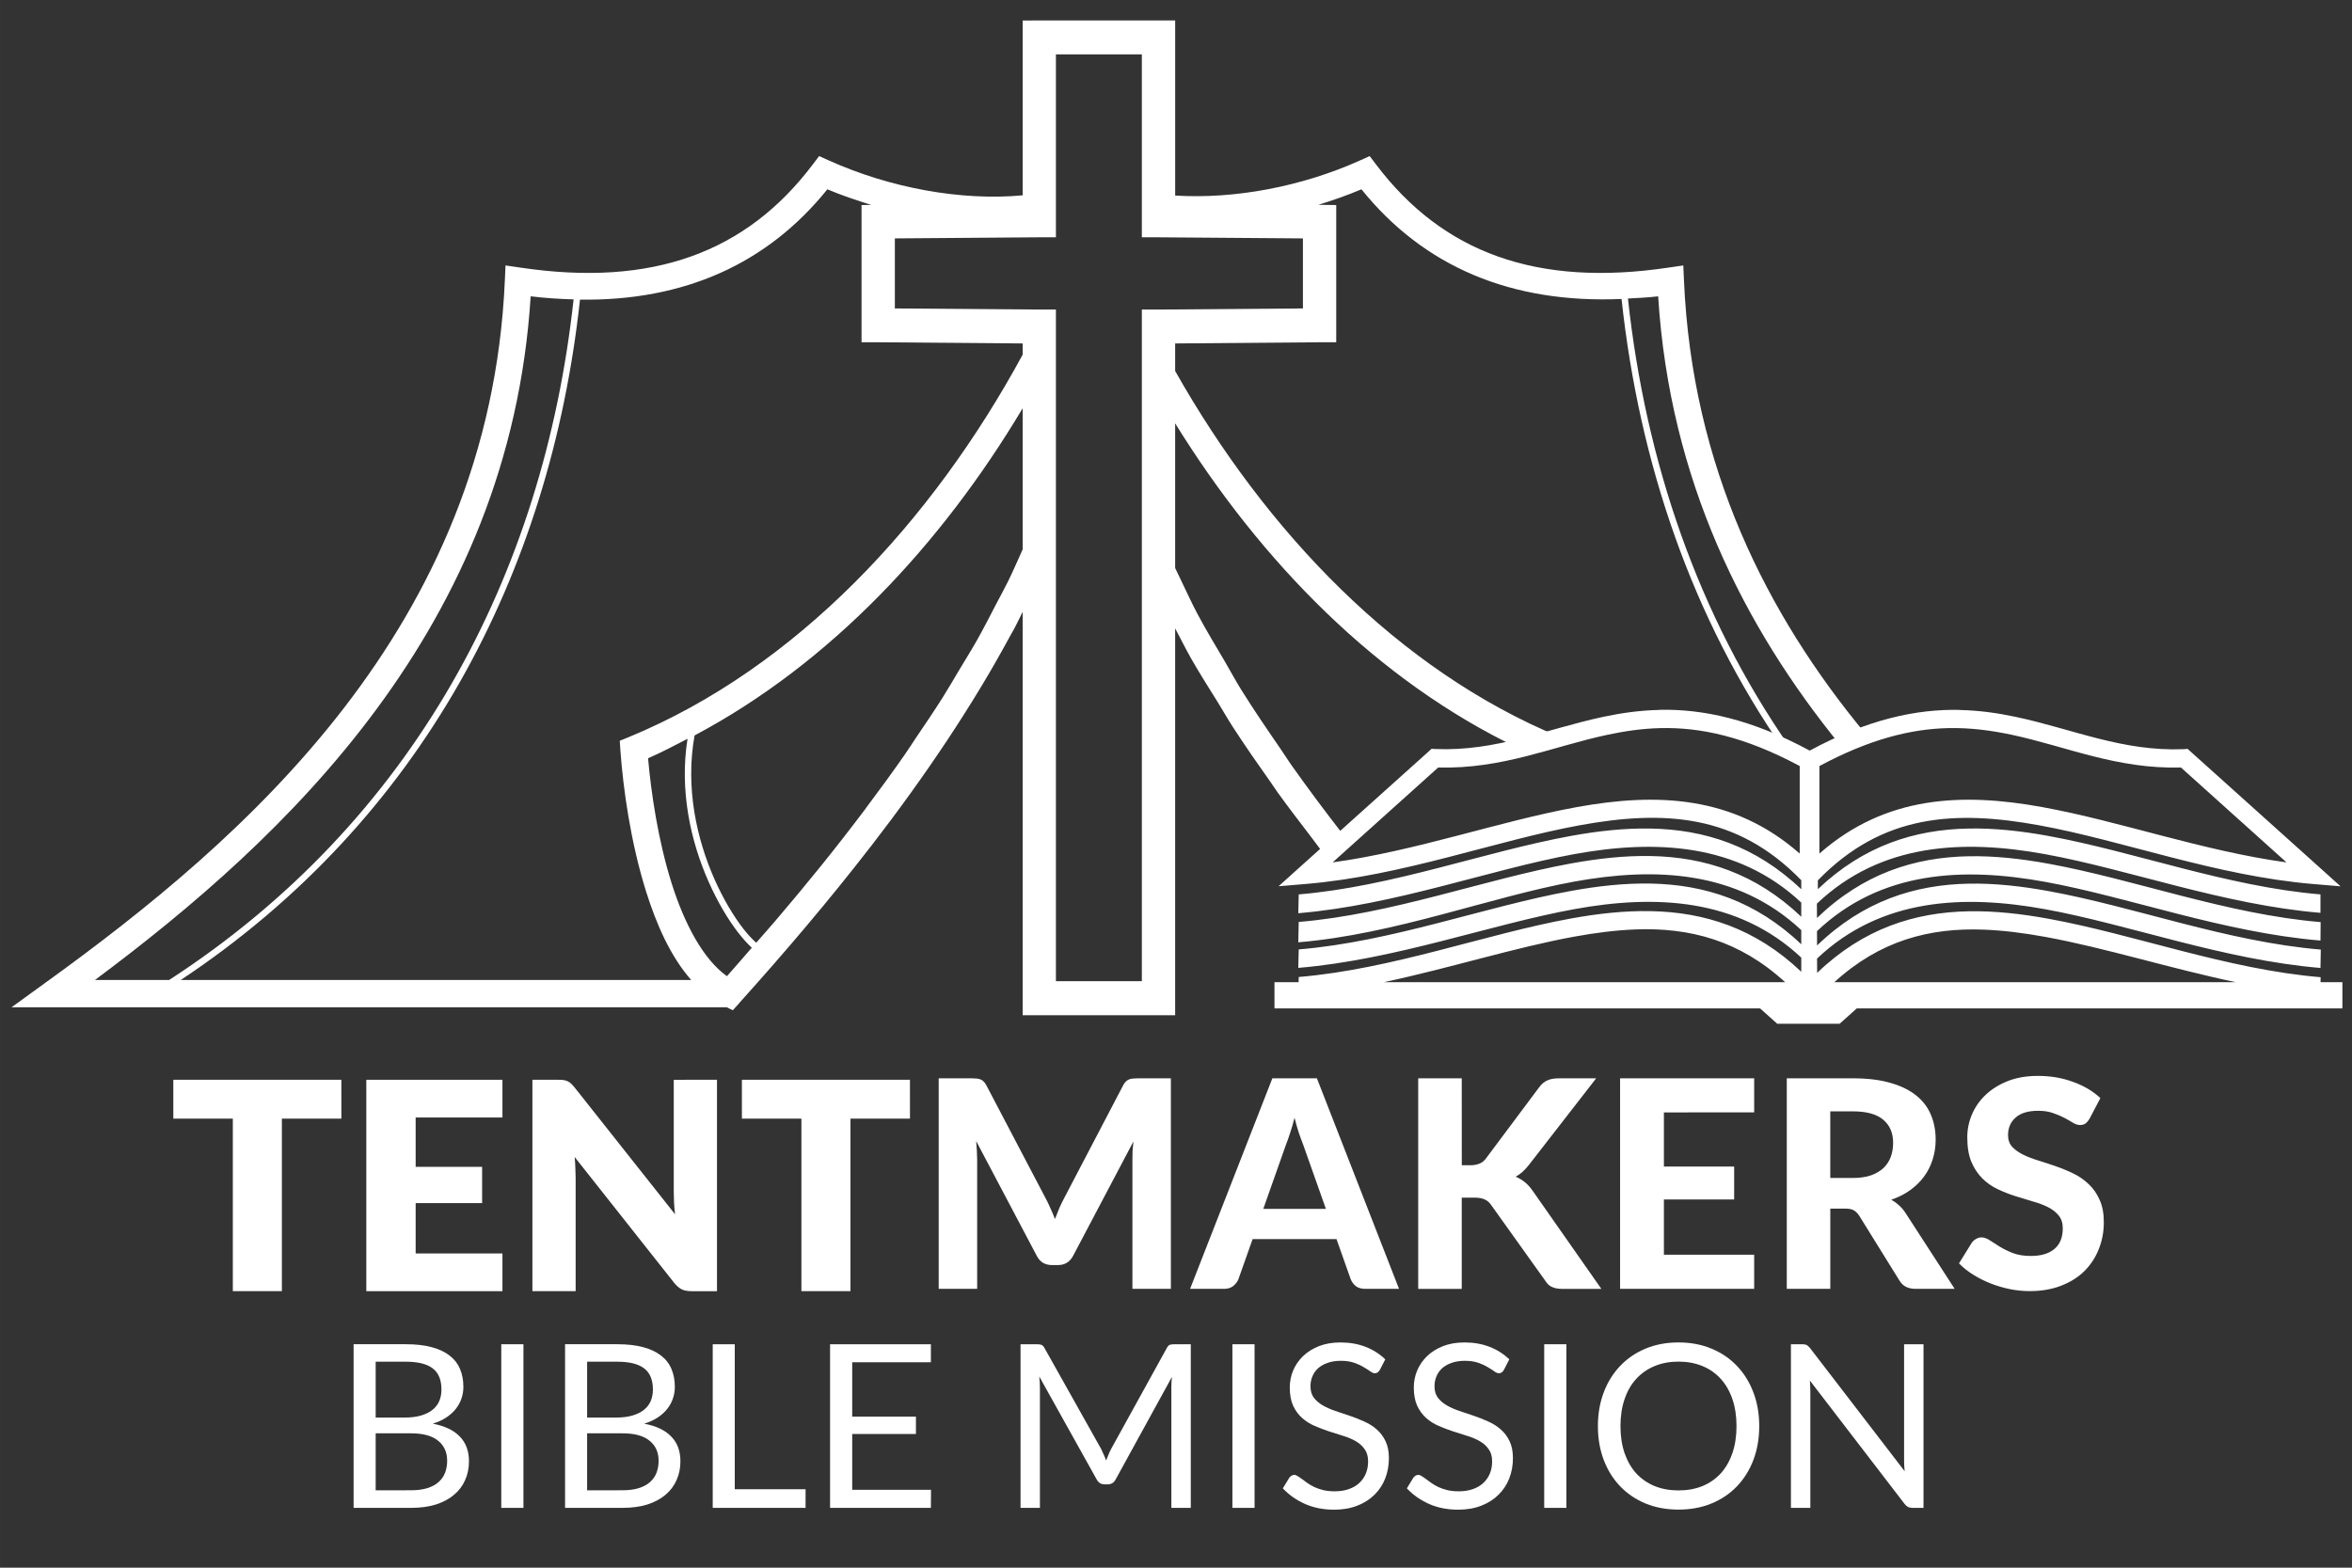 <?xml version="1.0" encoding="UTF-8" standalone="no"?>
<svg
   id="svg1028"
   version="1.1"
   viewBox="0 0 79.375 52.917"
   height="200"
   width="300"
   sodipodi:docname="tbm-logo-white.svg"
   inkscape:version="1.1.2 (0a00cf5339, 2022-02-04)"
   xmlns:inkscape="http://www.inkscape.org/namespaces/inkscape"
   xmlns:sodipodi="http://sodipodi.sourceforge.net/DTD/sodipodi-0.dtd"
   xmlns="http://www.w3.org/2000/svg"
   xmlns:svg="http://www.w3.org/2000/svg"
   xmlns:rdf="http://www.w3.org/1999/02/22-rdf-syntax-ns#"
   xmlns:cc="http://creativecommons.org/ns#"
   xmlns:dc="http://purl.org/dc/elements/1.1/">
  <rect x="0" y="0" width="79.375" height="52.917" fill="#333333" stroke="none"/>
  <sodipodi:namedview
     id="namedview34"
     pagecolor="#ffffff"
     bordercolor="#666666"
     borderopacity="1.0"
     inkscape:pageshadow="2"
     inkscape:pageopacity="0.0"
     inkscape:pagecheckerboard="0"
     showgrid="false"
     inkscape:zoom="2.02"
     inkscape:cx="113.61386"
     inkscape:cy="127.9703"
     inkscape:window-width="1850"
     inkscape:window-height="1016"
     inkscape:window-x="0"
     inkscape:window-y="0"
     inkscape:window-maximized="1"
     inkscape:current-layer="svg1028" />
  <defs
     id="defs1022" />
  <g
     transform="translate(0,-244.083)"
     id="layer1">
    <g
       style="fill:#ffffff;fill-opacity:1"
       transform="matrix(0.339,0,0,-0.339,-3.941,1142.489)"
       id="g3136-4-2-3">
      <path
         id="rect3925-9-0-3-7-4-3-7-2-7-5-6"
         d="m 113.435,2648.126 v -1.69 -15.72 c -6.142,-0.572 -13.232,0.74 -19.306,3.476 l -0.959,0.432 -0.637,-0.842 c -6.622,-8.761 -15.966,-12.226 -29.12,-10.26 l -1.464,0.212 -0.066,-1.5 c -1.521,-34.572 -25.957,-55.634 -45.703,-69.897 l -3.403,-2.466 h 4.179 67.014 l 0.607,-0.3 0.271,0.3 0.395,0.439 c 0,0 0,0.01 0,0.01 4.569,5.078 8.956,10.242 13.027,15.508 0.008,0.01 0.015,0.015 0.022,0.022 2.709,3.505 5.273,7.051 7.662,10.655 1.196,1.804 2.346,3.621 3.447,5.452 0.994,1.653 1.938,3.322 2.847,4.998 0.099,0.182 0.21,0.36 0.307,0.541 0.011,0.023 0.026,0.043 0.038,0.066 0.298,0.556 0.554,1.124 0.842,1.683 v -38.487 -1.683 h 1.654 11.87 1.654 v 1.683 36.84 c 0.547,-1.024 1.053,-2.059 1.632,-3.074 0.818,-1.433 1.719,-2.843 2.598,-4.259 0.518,-0.834 0.992,-1.682 1.53,-2.51 1.204,-1.855 2.481,-3.691 3.776,-5.518 0.23,-0.325 0.44,-0.656 0.673,-0.981 1.067,-1.484 2.196,-2.946 3.315,-4.413 0.515,-0.674 1.004,-1.356 1.53,-2.027 v -0.01 c 0.069,-0.088 0.136,-0.175 0.205,-0.263 l 1.939,1.881 c -0.091,0.116 -0.173,0.235 -0.263,0.351 -0.074,0.094 -0.139,0.191 -0.212,0.285 -1.803,2.32 -3.547,4.656 -5.211,7.011 -0.361,0.511 -0.678,1.032 -1.032,1.544 -1.342,1.947 -2.67,3.896 -3.901,5.869 -0.587,0.942 -1.094,1.905 -1.654,2.854 -0.919,1.559 -1.86,3.114 -2.7,4.691 -0.628,1.18 -1.161,2.381 -1.742,3.571 -0.163,0.334 -0.324,0.668 -0.483,1.003 v 14.41 c 8.534,-13.792 20.147,-25.67 34.272,-32.391 l 4.047,1.149 c -16.119,6.655 -29.284,20.465 -38.319,36.453 v 2.744 l 14.388,0.117 h 1.647 v 1.669 10.319 1.676 l -1.647,0.022 H 142.871 c 1.457,0.455 2.899,0.955 4.289,1.544 6.221,-7.719 14.932,-11.392 25.892,-10.919 1.768,-16.404 7.048,-31.791 16.166,-44.913 l 0.527,0.366 c -9.046,13.018 -14.296,28.289 -16.056,44.591 0.994,0.057 1.977,0.094 3.008,0.22 1.15,-18.316 8.534,-32.91 18.128,-44.693 l 2.481,1.171 c -9.777,11.821 -17.222,26.505 -18.04,45.096 l -0.066,1.5 -1.456,-0.212 c -13.154,-1.966 -22.505,1.499 -29.127,10.26 l -0.637,0.842 -0.959,-0.432 c -5.784,-2.605 -12.473,-3.87 -18.406,-3.498 v 15.742 1.691 h -1.654 -11.87 z m 3.308,-3.374 h 8.555 v -16.539 -1.676 h 1.647 l 14.388,-0.11 v -6.974 l -14.388,-0.11 h -1.647 v -1.676 -65.199 H 116.743 v 65.199 1.676 h -1.639 l -14.395,0.11 v 6.974 l 14.395,0.11 h 1.639 v 1.676 z m -22.753,-13.436 c 1.413,-0.599 2.886,-1.092 4.369,-1.552 l -0.966,-0.015 v -1.676 -10.319 -1.669 h 1.647 l 14.395,-0.117 v -1.112 c -9.045,-16.679 -22.547,-31.204 -39.212,-38.085 l -0.9,-0.366 0.066,-0.988 c 0.269,-3.728 1.003,-9.059 2.539,-13.971 1.05,-3.357 2.47,-6.551 4.508,-8.862 H 29.618 c 23.938,15.899 36.774,40.386 39.746,67.746 10.371,-0.146 18.645,3.562 24.626,10.985 z m -29.537,-10.655 c 1.465,-0.178 2.883,-0.267 4.274,-0.307 -2.998,-27.491 -15.984,-52.005 -40.265,-67.768 h -7.384 c 19.013,14.171 41.305,35.084 43.376,68.075 z m 48.982,-11.139 v -14.051 -0.01 c -0.034,-0.071 -0.063,-0.142 -0.095,-0.212 -0.45,-0.992 -0.877,-1.987 -1.361,-2.971 -0.383,-0.778 -0.812,-1.546 -1.215,-2.32 -0.612,-1.175 -1.209,-2.356 -1.866,-3.52 -0.564,-1 -1.183,-1.986 -1.778,-2.979 -0.55,-0.917 -1.078,-1.841 -1.654,-2.752 -0.855,-1.352 -1.763,-2.693 -2.671,-4.032 -0.359,-0.53 -0.694,-1.067 -1.061,-1.595 -1.24,-1.782 -2.527,-3.544 -3.849,-5.306 -0.054,-0.072 -0.099,-0.148 -0.154,-0.22 -0.005,-0.01 -0.011,-0.01 -0.015,-0.015 -1.407,-1.868 -2.858,-3.73 -4.347,-5.577 -1.493,-1.852 -3.024,-3.693 -4.589,-5.525 -0.613,-0.718 -1.251,-1.429 -1.873,-2.144 -0.395,0.362 -0.827,0.808 -1.273,1.383 -0.97,1.248 -2,2.955 -2.891,4.969 -1.751,3.959 -2.915,9.098 -1.969,14.293 13.479,7.155 24.555,18.994 32.662,32.581 z m -33.364,-32.918 c -0.832,-5.202 0.345,-10.277 2.086,-14.212 0.911,-2.059 1.964,-3.812 2.971,-5.108 0.469,-0.603 0.912,-1.09 1.339,-1.486 -0.825,-0.944 -1.634,-1.893 -2.474,-2.832 -2.332,1.649 -4.237,5.192 -5.525,9.309 -1.323,4.228 -2.021,8.893 -2.327,12.39 1.343,0.58 2.631,1.269 3.93,1.939 z m 144.896,-24.267 -0.768,-2.466 h 4.179 z"
         style="color:#000000;font-style:normal;font-variant:normal;font-weight:normal;font-stretch:normal;font-size:medium;line-height:normal;font-family:Sans;-inkscape-font-specification:Sans;text-indent:0;text-align:start;text-decoration:none;text-decoration-line:none;letter-spacing:normal;word-spacing:normal;text-transform:none;writing-mode:lr-tb;direction:ltr;baseline-shift:baseline;text-anchor:start;display:inline;overflow:visible;visibility:visible;fill:#ffffff;fill-opacity:1;fill-rule:nonzero;stroke:none;stroke-width:2.689;marker:none;enable-background:accumulate" />
      <path
         id="rect3982-2-1-9-1-1-1-7-8-4-7"
         d="m 176.856,2579.487 v -0.01 c -1.977,-0.041 -3.837,-0.308 -5.62,-0.688 -5.706,-1.217 -10.628,-3.462 -16.737,-3.205 l -0.359,0.022 -0.271,-0.249 -12.917,-11.6 -2.042,-1.837 2.715,0.227 c 9.688,0.812 18.913,4.324 27.275,5.847 8.318,1.516 15.608,1.162 22.043,-5.474 v -0.9 c -4.553,4.338 -9.63,5.945 -14.995,6.045 -2.587,0.048 -5.237,-0.242 -7.926,-0.732 -8.604,-1.568 -17.754,-5.041 -27.107,-5.825 l -0.044,-1.873 c 9.688,0.812 19.111,4.361 27.473,5.884 8.013,1.46 16.24,1.131 22.599,-4.823 v -1.412 c -4.553,4.337 -9.631,5.945 -14.995,6.045 -2.587,0.048 -5.237,-0.249 -7.926,-0.739 -8.604,-1.568 -17.754,-5.041 -27.107,-5.825 l -0.044,-2.027 c 9.688,0.812 19.111,4.521 27.473,6.045 8.013,1.46 16.24,1.123 22.599,-4.83 v -1.412 c -4.553,4.338 -9.63,5.945 -14.995,6.045 -2.587,0.048 -5.237,-0.242 -7.926,-0.732 -8.604,-1.568 -17.754,-5.041 -27.107,-5.825 l -0.044,-1.837 c 9.688,0.813 19.111,4.324 27.473,5.847 8.013,1.46 16.24,1.13 22.599,-4.823 v -1.412 c -4.553,4.337 -9.631,5.938 -14.995,6.038 -2.587,0.048 -5.237,-0.242 -7.926,-0.732 -8.604,-1.568 -17.754,-5.041 -27.107,-5.825 l -0.015,-0.52 h -2.4 v -2.605 h 48.338 l 1.712,-1.53 h 6.213 l 1.712,1.53 h 48.338 v 2.605 h -2.174 l 0.008,0.498 c -9.353,0.784 -18.51,4.258 -27.114,5.825 -2.689,0.49 -5.338,0.787 -7.926,0.739 -5.4,-0.101 -10.507,-1.73 -15.083,-6.133 l -0.008,1.427 c 6.374,6.05 14.658,6.378 22.716,4.911 8.362,-1.524 17.712,-5.035 27.4,-5.847 l 0.03,1.829 c -9.353,0.784 -18.503,4.258 -27.107,5.825 -2.689,0.49 -5.339,0.787 -7.926,0.739 -5.411,-0.101 -10.53,-1.732 -15.112,-6.155 l -0.008,1.427 c 6.374,6.057 14.648,6.379 22.709,4.91 8.362,-1.524 17.727,-5.035 27.414,-5.847 l 0.015,1.837 c -9.353,0.784 -18.503,4.25 -27.107,5.818 -2.689,0.49 -5.338,0.787 -7.926,0.739 h -0.008 c -5.406,-0.101 -10.518,-1.734 -15.098,-6.147 l -0.008,1.427 c 6.374,6.066 14.629,6.402 22.694,4.933 8.362,-1.523 17.749,-5.035 27.436,-5.847 v 1.837 c -9.353,0.784 -18.51,4.258 -27.114,5.825 -2.689,0.49 -5.338,0.78 -7.926,0.732 -5.363,-0.1 -10.443,-1.703 -14.995,-6.038 v 0.878 c 6.435,6.636 13.724,6.997 22.043,5.481 8.362,-1.524 17.595,-5.035 27.283,-5.847 l 2.708,-0.227 -2.042,1.837 -12.91,11.6 -0.271,0.249 -0.366,-0.03 c -6.109,-0.256 -11.031,1.996 -16.737,3.213 -1.783,0.38 -3.636,0.648 -5.613,0.688 v 0.01 c -4.258,0.085 -9.085,-0.915 -14.907,-4.054 -5.833,3.15 -10.666,4.148 -14.929,4.062 z m 0.044,-1.822 c 3.94,0.097 8.347,-0.804 13.89,-3.776 v -8.716 c -6.589,5.791 -14.232,6.077 -22.204,4.625 -7.738,-1.41 -15.925,-4.354 -24.297,-5.503 l 10.509,9.448 c 6.397,-0.174 11.454,2.107 16.81,3.249 1.707,0.364 3.449,0.628 5.291,0.673 z m 28.629,0 c 2.263,0.055 4.363,-0.237 6.411,-0.673 5.356,-1.143 10.406,-3.422 16.803,-3.249 l 10.509,-9.448 c -8.373,1.15 -16.558,4.093 -24.297,5.503 -7.971,1.452 -15.615,1.166 -22.204,-4.625 v 8.716 c 5.025,2.694 9.121,3.688 12.778,3.776 z m -31.11,-20.045 c 5.434,0.209 10.382,-1.094 14.922,-5.255 h -39.965 c 6.658,1.419 13.083,3.465 18.969,4.537 2.091,0.381 4.111,0.641 6.074,0.717 z m 34.718,-0.022 c 1.963,-0.076 3.991,-0.337 6.082,-0.717 5.901,-1.075 12.317,-3.108 18.976,-4.515 h -39.958 c 4.534,4.145 9.474,5.442 14.9,5.233 z"
         style="color:#000000;font-style:normal;font-variant:normal;font-weight:normal;font-stretch:normal;font-size:medium;line-height:normal;font-family:Sans;-inkscape-font-specification:Sans;text-indent:0;text-align:start;text-decoration:none;text-decoration-line:none;letter-spacing:normal;word-spacing:normal;text-transform:none;writing-mode:lr-tb;direction:ltr;baseline-shift:baseline;text-anchor:start;display:inline;overflow:visible;visibility:visible;fill:#ffffff;fill-opacity:1;fill-rule:nonzero;stroke:none;stroke-width:1.823;marker:none;enable-background:accumulate" />
      <g
         id="text919-5-7-0-5-8-0-4-7-5"
         style="font-style:normal;font-variant:normal;font-weight:normal;font-stretch:normal;font-size:11.97px;line-height:1.25;font-family:Lato;-inkscape-font-specification:Lato;letter-spacing:0px;word-spacing:0px;fill:#ffffff;fill-opacity:1;stroke:none;stroke-width:0.299"
         aria-label="TENT"
         transform="matrix(2.414,0,0,-2.414,-104.809,5072.218)">
        <path
           id="path1847-9-5-4-3"
           style="font-style:normal;font-variant:normal;font-weight:800;font-stretch:normal;font-family:Lato;-inkscape-font-specification:'Lato Ultra-Bold';fill:#ffffff;fill-opacity:1;stroke-width:0.299"
           d="m 62.311,1049.477 h -2.454 v 7.116 h -2.023 v -7.116 h -2.454 v -1.604 h 6.93 z" />
        <path
           id="path1849-3-0-4-5"
           style="font-style:normal;font-variant:normal;font-weight:800;font-stretch:normal;font-family:Lato;-inkscape-font-specification:'Lato Ultra-Bold';fill:#ffffff;fill-opacity:1;stroke-width:0.299"
           d="m 65.374,1049.43 v 2.035 h 2.741 v 1.496 h -2.741 v 2.077 h 3.579 v 1.556 h -5.614 v -8.72 h 5.614 v 1.556 z" />
        <path
           id="path1851-6-3-3-6"
           style="font-style:normal;font-variant:normal;font-weight:800;font-stretch:normal;font-family:Lato;-inkscape-font-specification:'Lato Ultra-Bold';fill:#ffffff;fill-opacity:1;stroke-width:0.299"
           d="m 77.801,1047.874 v 8.72 h -1.053 q -0.233,0 -0.395,-0.072 -0.156,-0.078 -0.311,-0.263 l -4.112,-5.201 q 0.024,0.233 0.03,0.455 0.012,0.215 0.012,0.407 v 4.674 h -1.783 v -8.72 h 1.065 q 0.132,0 0.221,0.012 0.09,0.012 0.162,0.048 0.072,0.03 0.138,0.09 0.066,0.06 0.15,0.162 l 4.147,5.237 q -0.03,-0.251 -0.042,-0.485 -0.012,-0.239 -0.012,-0.449 v -4.614 z" />
        <path
           id="path1853-0-6-0-2"
           style="font-style:normal;font-variant:normal;font-weight:800;font-stretch:normal;font-family:Lato;-inkscape-font-specification:'Lato Ultra-Bold';fill:#ffffff;fill-opacity:1;stroke-width:0.299"
           d="m 85.759,1049.477 h -2.454 v 7.116 h -2.023 v -7.116 h -2.454 v -1.604 h 6.93 z" />
      </g>
      <g
         id="text923-4-7-8-6-6-6-1-7-9"
         style="font-style:normal;font-variant:normal;font-weight:normal;font-stretch:normal;font-size:11.97px;line-height:1.25;font-family:Lato;-inkscape-font-specification:Lato;letter-spacing:0px;word-spacing:0px;fill:#ffffff;fill-opacity:1;stroke:none;stroke-width:0.299"
         aria-label="MAKERS"
         transform="matrix(2.414,0,0,-2.414,-104.809,5072.218)">
        <path
           id="path1856-2-0-8-1"
           style="font-style:normal;font-variant:normal;font-weight:900;font-stretch:normal;font-family:Lato;-inkscape-font-specification:'Lato Heavy';fill:#ffffff;fill-opacity:1;stroke-width:0.299"
           d="m 96.519,1047.814 v 8.684 h -1.586 v -5.332 q 0,-0.168 0.006,-0.359 0.012,-0.192 0.036,-0.389 l -2.484,4.71 q -0.203,0.389 -0.628,0.389 h -0.251 q -0.209,0 -0.371,-0.096 -0.162,-0.102 -0.257,-0.293 l -2.496,-4.728 q 0.018,0.209 0.03,0.407 0.012,0.192 0.012,0.359 v 5.332 h -1.586 v -8.684 h 1.365 q 0.114,0 0.203,0.01 0.09,0.01 0.156,0.036 0.072,0.024 0.126,0.084 0.06,0.054 0.114,0.156 l 2.43,4.632 q 0.114,0.209 0.209,0.431 0.102,0.221 0.192,0.455 0.09,-0.239 0.186,-0.467 0.102,-0.227 0.215,-0.437 l 2.412,-4.614 q 0.054,-0.102 0.114,-0.156 0.06,-0.06 0.126,-0.084 0.072,-0.03 0.156,-0.036 0.09,-0.01 0.209,-0.01 z" />
        <path
           id="path1858-6-6-6-2"
           style="font-style:normal;font-variant:normal;font-weight:900;font-stretch:normal;font-family:Lato;-inkscape-font-specification:'Lato Heavy';fill:#ffffff;fill-opacity:1;stroke-width:0.299"
           d="m 102.912,1053.2 -0.94,-2.657 q -0.084,-0.209 -0.18,-0.491 -0.09,-0.281 -0.174,-0.611 -0.084,0.335 -0.18,0.622 -0.09,0.281 -0.174,0.491 l -0.934,2.645 z m 3.016,3.298 h -1.394 q -0.233,0 -0.383,-0.108 -0.144,-0.114 -0.215,-0.287 l -0.587,-1.658 h -3.459 l -0.587,1.658 q -0.06,0.15 -0.209,0.275 -0.15,0.12 -0.377,0.12 h -1.406 l 3.393,-8.684 h 1.837 z" />
        <path
           id="path1860-1-3-8-7"
           style="font-style:normal;font-variant:normal;font-weight:900;font-stretch:normal;font-family:Lato;-inkscape-font-specification:'Lato Heavy';fill:#ffffff;fill-opacity:1;stroke-width:0.299"
           d="m 108.516,1051.399 h 0.353 q 0.443,0 0.64,-0.275 l 2.196,-2.938 q 0.156,-0.209 0.341,-0.287 0.186,-0.084 0.455,-0.084 h 1.556 l -2.765,3.561 q -0.269,0.347 -0.557,0.497 0.209,0.084 0.377,0.222 0.168,0.132 0.323,0.353 l 2.837,4.052 h -1.598 q -0.156,0 -0.269,-0.024 -0.108,-0.024 -0.192,-0.066 -0.084,-0.042 -0.144,-0.102 -0.06,-0.066 -0.114,-0.15 l -2.232,-3.124 q -0.114,-0.162 -0.269,-0.227 -0.156,-0.072 -0.437,-0.072 h -0.503 v 3.764 h -1.795 v -8.684 h 1.795 z" />
        <path
           id="path1862-8-2-8-0"
           style="font-style:normal;font-variant:normal;font-weight:900;font-stretch:normal;font-family:Lato;-inkscape-font-specification:'Lato Heavy';fill:#ffffff;fill-opacity:1;stroke-width:0.299"
           d="m 116.851,1049.22 v 2.232 h 2.897 v 1.359 h -2.897 v 2.28 h 3.723 v 1.406 h -5.53 v -8.684 h 5.53 v 1.406 z" />
        <path
           id="path1864-7-0-4-9"
           style="font-style:normal;font-variant:normal;font-weight:900;font-stretch:normal;font-family:Lato;-inkscape-font-specification:'Lato Heavy';fill:#ffffff;fill-opacity:1;stroke-width:0.299"
           d="m 124.634,1051.925 q 0.437,0 0.754,-0.108 0.317,-0.114 0.521,-0.305 0.203,-0.198 0.299,-0.461 0.096,-0.263 0.096,-0.575 0,-0.616 -0.413,-0.958 -0.407,-0.341 -1.245,-0.341 h -0.934 v 2.747 z m 4.207,4.572 h -1.622 q -0.455,0 -0.658,-0.347 l -1.652,-2.663 q -0.102,-0.156 -0.227,-0.227 -0.12,-0.072 -0.359,-0.072 h -0.61 v 3.31 h -1.795 v -8.684 h 2.729 q 0.91,0 1.556,0.192 0.646,0.185 1.059,0.521 0.413,0.335 0.604,0.802 0.192,0.461 0.192,1.017 0,0.431 -0.126,0.82 -0.12,0.383 -0.353,0.7 -0.233,0.317 -0.575,0.562 -0.341,0.245 -0.778,0.395 0.174,0.096 0.323,0.233 0.15,0.132 0.269,0.317 z" />
        <path
           id="path1866-9-6-3-3"
           style="font-style:normal;font-variant:normal;font-weight:900;font-stretch:normal;font-family:Lato;-inkscape-font-specification:'Lato Heavy';fill:#ffffff;fill-opacity:1;stroke-width:0.299"
           d="m 134.406,1049.477 q -0.084,0.138 -0.174,0.203 -0.084,0.06 -0.221,0.06 -0.132,0 -0.287,-0.09 -0.15,-0.096 -0.353,-0.203 -0.203,-0.108 -0.467,-0.198 -0.263,-0.096 -0.616,-0.096 -0.622,0 -0.934,0.281 -0.311,0.275 -0.311,0.724 0,0.287 0.168,0.479 0.174,0.185 0.449,0.323 0.281,0.138 0.634,0.245 0.353,0.108 0.724,0.239 0.371,0.126 0.724,0.299 0.353,0.173 0.628,0.437 0.281,0.263 0.449,0.646 0.174,0.377 0.174,0.922 0,0.593 -0.209,1.113 -0.203,0.515 -0.592,0.904 -0.389,0.383 -0.964,0.605 -0.569,0.221 -1.293,0.221 -0.413,0 -0.826,-0.084 -0.407,-0.084 -0.79,-0.234 -0.377,-0.15 -0.712,-0.359 -0.335,-0.209 -0.587,-0.467 l 0.527,-0.85 q 0.066,-0.096 0.174,-0.156 0.108,-0.066 0.227,-0.066 0.162,0 0.341,0.12 0.18,0.12 0.413,0.263 0.233,0.144 0.539,0.263 0.311,0.12 0.742,0.12 0.628,0 0.97,-0.287 0.347,-0.287 0.347,-0.856 0,-0.329 -0.174,-0.533 -0.168,-0.203 -0.443,-0.341 -0.275,-0.138 -0.628,-0.234 -0.353,-0.102 -0.724,-0.221 -0.371,-0.12 -0.724,-0.287 -0.353,-0.168 -0.628,-0.443 -0.275,-0.275 -0.449,-0.682 -0.168,-0.407 -0.168,-1.011 0,-0.485 0.192,-0.94 0.192,-0.455 0.563,-0.808 0.371,-0.353 0.91,-0.569 0.545,-0.215 1.245,-0.215 0.784,0 1.448,0.245 0.67,0.239 1.131,0.67 z" />
      </g>
      <g
         id="text927-7-6-1-1-1-2-1-1-6"
         style="font-style:normal;font-variant:normal;font-weight:normal;font-stretch:normal;font-size:9.419px;line-height:1.25;font-family:Lato;-inkscape-font-specification:Lato;letter-spacing:0px;word-spacing:0px;fill:#ffffff;fill-opacity:1;stroke:none;stroke-width:0.235"
         aria-label="BIBLE MISSION"
         transform="matrix(2.414,0,0,-2.414,-104.809,5072.218)">
        <path
           id="path1869-0-5-4-0"
           style="font-style:normal;font-variant:normal;font-weight:normal;font-stretch:normal;font-family:Lato;-inkscape-font-specification:Lato;fill:#ffffff;fill-opacity:1;stroke-width:0.235"
           d="m 65.185,1064.806 q 0.391,0 0.673,-0.089 0.283,-0.09 0.462,-0.25 0.184,-0.165 0.268,-0.386 0.085,-0.226 0.085,-0.494 0,-0.523 -0.372,-0.824 -0.372,-0.306 -1.116,-0.306 h -1.46 v 2.35 z m -1.46,-5.303 v 2.303 h 1.206 q 0.386,0 0.669,-0.085 0.287,-0.085 0.471,-0.235 0.188,-0.151 0.278,-0.363 0.089,-0.217 0.089,-0.471 0,-0.598 -0.358,-0.871 -0.358,-0.278 -1.111,-0.278 z m 1.243,-0.721 q 0.622,0 1.069,0.122 0.452,0.122 0.739,0.348 0.292,0.226 0.429,0.556 0.137,0.325 0.137,0.735 0,0.25 -0.08,0.48 -0.075,0.226 -0.231,0.424 -0.155,0.198 -0.396,0.358 -0.235,0.155 -0.556,0.254 0.744,0.141 1.116,0.532 0.377,0.386 0.377,1.017 0,0.428 -0.16,0.782 -0.155,0.353 -0.462,0.608 -0.301,0.254 -0.744,0.396 -0.443,0.137 -1.008,0.137 h -2.383 v -6.749 z" />
        <path
           id="path1871-2-5-9-6"
           style="font-style:normal;font-variant:normal;font-weight:normal;font-stretch:normal;font-family:Lato;-inkscape-font-specification:Lato;fill:#ffffff;fill-opacity:1;stroke-width:0.235"
           d="m 69.819,1065.532 h -0.914 v -6.749 h 0.914 z" />
        <path
           id="path1873-3-4-2-2"
           style="font-style:normal;font-variant:normal;font-weight:normal;font-stretch:normal;font-family:Lato;-inkscape-font-specification:Lato;fill:#ffffff;fill-opacity:1;stroke-width:0.235"
           d="m 73.905,1064.806 q 0.391,0 0.673,-0.089 0.283,-0.09 0.462,-0.25 0.184,-0.165 0.268,-0.386 0.085,-0.226 0.085,-0.494 0,-0.523 -0.372,-0.824 -0.372,-0.306 -1.116,-0.306 h -1.46 v 2.35 z m -1.46,-5.303 v 2.303 h 1.206 q 0.386,0 0.669,-0.085 0.287,-0.085 0.471,-0.235 0.188,-0.151 0.278,-0.363 0.089,-0.217 0.089,-0.471 0,-0.598 -0.358,-0.871 -0.358,-0.278 -1.111,-0.278 z m 1.243,-0.721 q 0.622,0 1.069,0.122 0.452,0.122 0.739,0.348 0.292,0.226 0.429,0.556 0.137,0.325 0.137,0.735 0,0.25 -0.08,0.48 -0.075,0.226 -0.231,0.424 -0.155,0.198 -0.396,0.358 -0.235,0.155 -0.556,0.254 0.744,0.141 1.116,0.532 0.377,0.386 0.377,1.017 0,0.428 -0.16,0.782 -0.155,0.353 -0.462,0.608 -0.301,0.254 -0.744,0.396 -0.443,0.137 -1.008,0.137 h -2.383 v -6.749 z" />
        <path
           id="path1875-7-7-0-6"
           style="font-style:normal;font-variant:normal;font-weight:normal;font-stretch:normal;font-family:Lato;-inkscape-font-specification:Lato;fill:#ffffff;fill-opacity:1;stroke-width:0.235"
           d="m 81.454,1064.764 v 0.768 h -3.829 v -6.749 h 0.909 v 5.981 z" />
        <path
           id="path1877-5-6-6-1"
           style="font-style:normal;font-variant:normal;font-weight:normal;font-stretch:normal;font-family:Lato;-inkscape-font-specification:Lato;fill:#ffffff;fill-opacity:1;stroke-width:0.235"
           d="m 86.627,1064.788 -0.005,0.744 h -4.158 v -6.749 h 4.158 v 0.744 h -3.245 v 2.242 h 2.628 v 0.716 h -2.628 v 2.303 z" />
        <path
           id="path1879-9-5-8-8"
           style="font-style:normal;font-variant:normal;font-weight:normal;font-stretch:normal;font-family:Lato;-inkscape-font-specification:Lato;fill:#ffffff;fill-opacity:1;stroke-width:0.235"
           d="m 97.34,1058.783 v 6.749 h -0.801 v -4.959 q 0,-0.099 0.005,-0.212 0.009,-0.113 0.019,-0.231 l -2.317,4.22 q -0.108,0.212 -0.33,0.212 h -0.132 q -0.221,0 -0.33,-0.212 l -2.364,-4.239 q 0.028,0.25 0.028,0.462 v 4.959 H 90.319 v -6.749 h 0.673 q 0.122,0 0.188,0.024 0.066,0.024 0.127,0.132 l 2.331,4.154 q 0.057,0.113 0.108,0.235 0.057,0.122 0.104,0.25 0.047,-0.127 0.099,-0.25 0.052,-0.127 0.113,-0.24 l 2.289,-4.149 q 0.057,-0.108 0.122,-0.132 0.071,-0.024 0.193,-0.024 z" />
        <path
           id="path1881-2-6-9-7"
           style="font-style:normal;font-variant:normal;font-weight:normal;font-stretch:normal;font-family:Lato;-inkscape-font-specification:Lato;fill:#ffffff;fill-opacity:1;stroke-width:0.235"
           d="m 99.97,1065.532 h -0.914 v -6.749 h 0.914 z" />
        <path
           id="path1883-2-9-2-9"
           style="font-style:normal;font-variant:normal;font-weight:normal;font-stretch:normal;font-family:Lato;-inkscape-font-specification:Lato;fill:#ffffff;fill-opacity:1;stroke-width:0.235"
           d="m 105.139,1059.838 q -0.042,0.071 -0.094,0.108 -0.047,0.033 -0.118,0.033 -0.08,0 -0.188,-0.08 -0.108,-0.08 -0.273,-0.174 -0.16,-0.099 -0.391,-0.179 -0.226,-0.08 -0.551,-0.08 -0.306,0 -0.542,0.085 -0.231,0.08 -0.391,0.221 -0.155,0.141 -0.235,0.334 -0.08,0.188 -0.08,0.41 0,0.283 0.137,0.471 0.141,0.184 0.367,0.316 0.231,0.132 0.518,0.231 0.292,0.094 0.593,0.198 0.306,0.104 0.593,0.235 0.292,0.127 0.518,0.325 0.231,0.198 0.367,0.485 0.141,0.287 0.141,0.706 0,0.443 -0.151,0.834 -0.151,0.386 -0.443,0.673 -0.287,0.287 -0.711,0.452 -0.419,0.165 -0.956,0.165 -0.659,0 -1.196,-0.235 -0.537,-0.24 -0.918,-0.645 l 0.264,-0.433 q 0.038,-0.052 0.089,-0.085 0.057,-0.038 0.122,-0.038 0.061,0 0.137,0.052 0.08,0.047 0.179,0.122 0.099,0.075 0.226,0.165 0.127,0.09 0.287,0.165 0.165,0.075 0.372,0.127 0.207,0.047 0.466,0.047 0.325,0 0.579,-0.09 0.254,-0.089 0.429,-0.25 0.179,-0.165 0.273,-0.391 0.094,-0.226 0.094,-0.504 0,-0.306 -0.141,-0.499 -0.137,-0.198 -0.363,-0.33 -0.226,-0.132 -0.518,-0.221 -0.292,-0.094 -0.593,-0.188 -0.301,-0.099 -0.593,-0.226 -0.292,-0.127 -0.518,-0.33 -0.226,-0.203 -0.367,-0.504 -0.137,-0.306 -0.137,-0.753 0,-0.358 0.137,-0.692 0.141,-0.334 0.405,-0.593 0.268,-0.259 0.655,-0.414 0.391,-0.155 0.895,-0.155 0.565,0 1.027,0.179 0.466,0.179 0.819,0.518 z" />
        <path
           id="path1885-8-3-6-2"
           style="font-style:normal;font-variant:normal;font-weight:normal;font-stretch:normal;font-family:Lato;-inkscape-font-specification:Lato;fill:#ffffff;fill-opacity:1;stroke-width:0.235"
           d="m 110.254,1059.838 q -0.042,0.071 -0.094,0.108 -0.047,0.033 -0.118,0.033 -0.08,0 -0.188,-0.08 -0.108,-0.08 -0.273,-0.174 -0.16,-0.099 -0.391,-0.179 -0.226,-0.08 -0.551,-0.08 -0.306,0 -0.542,0.085 -0.231,0.08 -0.391,0.221 -0.155,0.141 -0.235,0.334 -0.08,0.188 -0.08,0.41 0,0.283 0.137,0.471 0.141,0.184 0.367,0.316 0.231,0.132 0.518,0.231 0.292,0.094 0.593,0.198 0.306,0.104 0.593,0.235 0.292,0.127 0.518,0.325 0.231,0.198 0.367,0.485 0.141,0.287 0.141,0.706 0,0.443 -0.151,0.834 -0.151,0.386 -0.443,0.673 -0.287,0.287 -0.711,0.452 -0.419,0.165 -0.956,0.165 -0.659,0 -1.196,-0.235 -0.537,-0.24 -0.918,-0.645 l 0.264,-0.433 q 0.038,-0.052 0.089,-0.085 0.057,-0.038 0.122,-0.038 0.061,0 0.137,0.052 0.08,0.047 0.179,0.122 0.099,0.075 0.226,0.165 0.127,0.09 0.287,0.165 0.165,0.075 0.372,0.127 0.207,0.047 0.466,0.047 0.325,0 0.579,-0.09 0.254,-0.089 0.429,-0.25 0.179,-0.165 0.273,-0.391 0.094,-0.226 0.094,-0.504 0,-0.306 -0.141,-0.499 -0.137,-0.198 -0.363,-0.33 -0.226,-0.132 -0.518,-0.221 -0.292,-0.094 -0.593,-0.188 -0.301,-0.099 -0.593,-0.226 -0.292,-0.127 -0.518,-0.33 -0.226,-0.203 -0.367,-0.504 -0.137,-0.306 -0.137,-0.753 0,-0.358 0.137,-0.692 0.141,-0.334 0.405,-0.593 0.268,-0.259 0.655,-0.414 0.391,-0.155 0.895,-0.155 0.565,0 1.027,0.179 0.466,0.179 0.819,0.518 z" />
        <path
           id="path1887-9-7-6-0"
           style="font-style:normal;font-variant:normal;font-weight:normal;font-stretch:normal;font-family:Lato;-inkscape-font-specification:Lato;fill:#ffffff;fill-opacity:1;stroke-width:0.235"
           d="m 112.829,1065.532 h -0.914 v -6.749 h 0.914 z" />
        <path
           id="path1889-7-4-4-2"
           style="font-style:normal;font-variant:normal;font-weight:normal;font-stretch:normal;font-family:Lato;-inkscape-font-specification:Lato;fill:#ffffff;fill-opacity:1;stroke-width:0.235"
           d="m 120.782,1062.16 q 0,0.758 -0.24,1.394 -0.24,0.631 -0.678,1.088 -0.438,0.457 -1.055,0.711 -0.612,0.25 -1.356,0.25 -0.744,0 -1.356,-0.25 -0.612,-0.254 -1.05,-0.711 -0.438,-0.457 -0.678,-1.088 -0.24,-0.636 -0.24,-1.394 0,-0.758 0.24,-1.389 0.24,-0.636 0.678,-1.093 0.438,-0.462 1.05,-0.716 0.612,-0.254 1.356,-0.254 0.744,0 1.356,0.254 0.617,0.254 1.055,0.716 0.438,0.457 0.678,1.093 0.24,0.631 0.24,1.389 z m -0.937,0 q 0,-0.622 -0.17,-1.116 -0.17,-0.494 -0.48,-0.834 -0.311,-0.344 -0.754,-0.527 -0.443,-0.184 -0.989,-0.184 -0.542,0 -0.984,0.184 -0.443,0.184 -0.758,0.527 -0.311,0.339 -0.48,0.834 -0.17,0.494 -0.17,1.116 0,0.622 0.17,1.116 0.17,0.49 0.48,0.834 0.316,0.339 0.758,0.523 0.443,0.179 0.984,0.179 0.546,0 0.989,-0.179 0.443,-0.184 0.754,-0.523 0.311,-0.344 0.48,-0.834 0.17,-0.494 0.17,-1.116 z" />
        <path
           id="path1891-3-5-9-3"
           style="font-style:normal;font-variant:normal;font-weight:normal;font-stretch:normal;font-family:Lato;-inkscape-font-specification:Lato;fill:#ffffff;fill-opacity:1;stroke-width:0.235"
           d="m 127.557,1058.783 v 6.749 h -0.457 q -0.108,0 -0.184,-0.038 -0.071,-0.038 -0.141,-0.127 l -3.904,-5.086 q 0.009,0.118 0.014,0.231 0.005,0.113 0.005,0.212 v 4.808 h -0.801 v -6.749 h 0.471 q 0.061,0 0.104,0.01 0.042,0 0.075,0.024 0.033,0.014 0.066,0.047 0.033,0.028 0.071,0.075 l 3.904,5.082 q -0.009,-0.122 -0.019,-0.235 -0.005,-0.118 -0.005,-0.221 v -4.78 z" />
      </g>
    </g>
  </g>
</svg>
